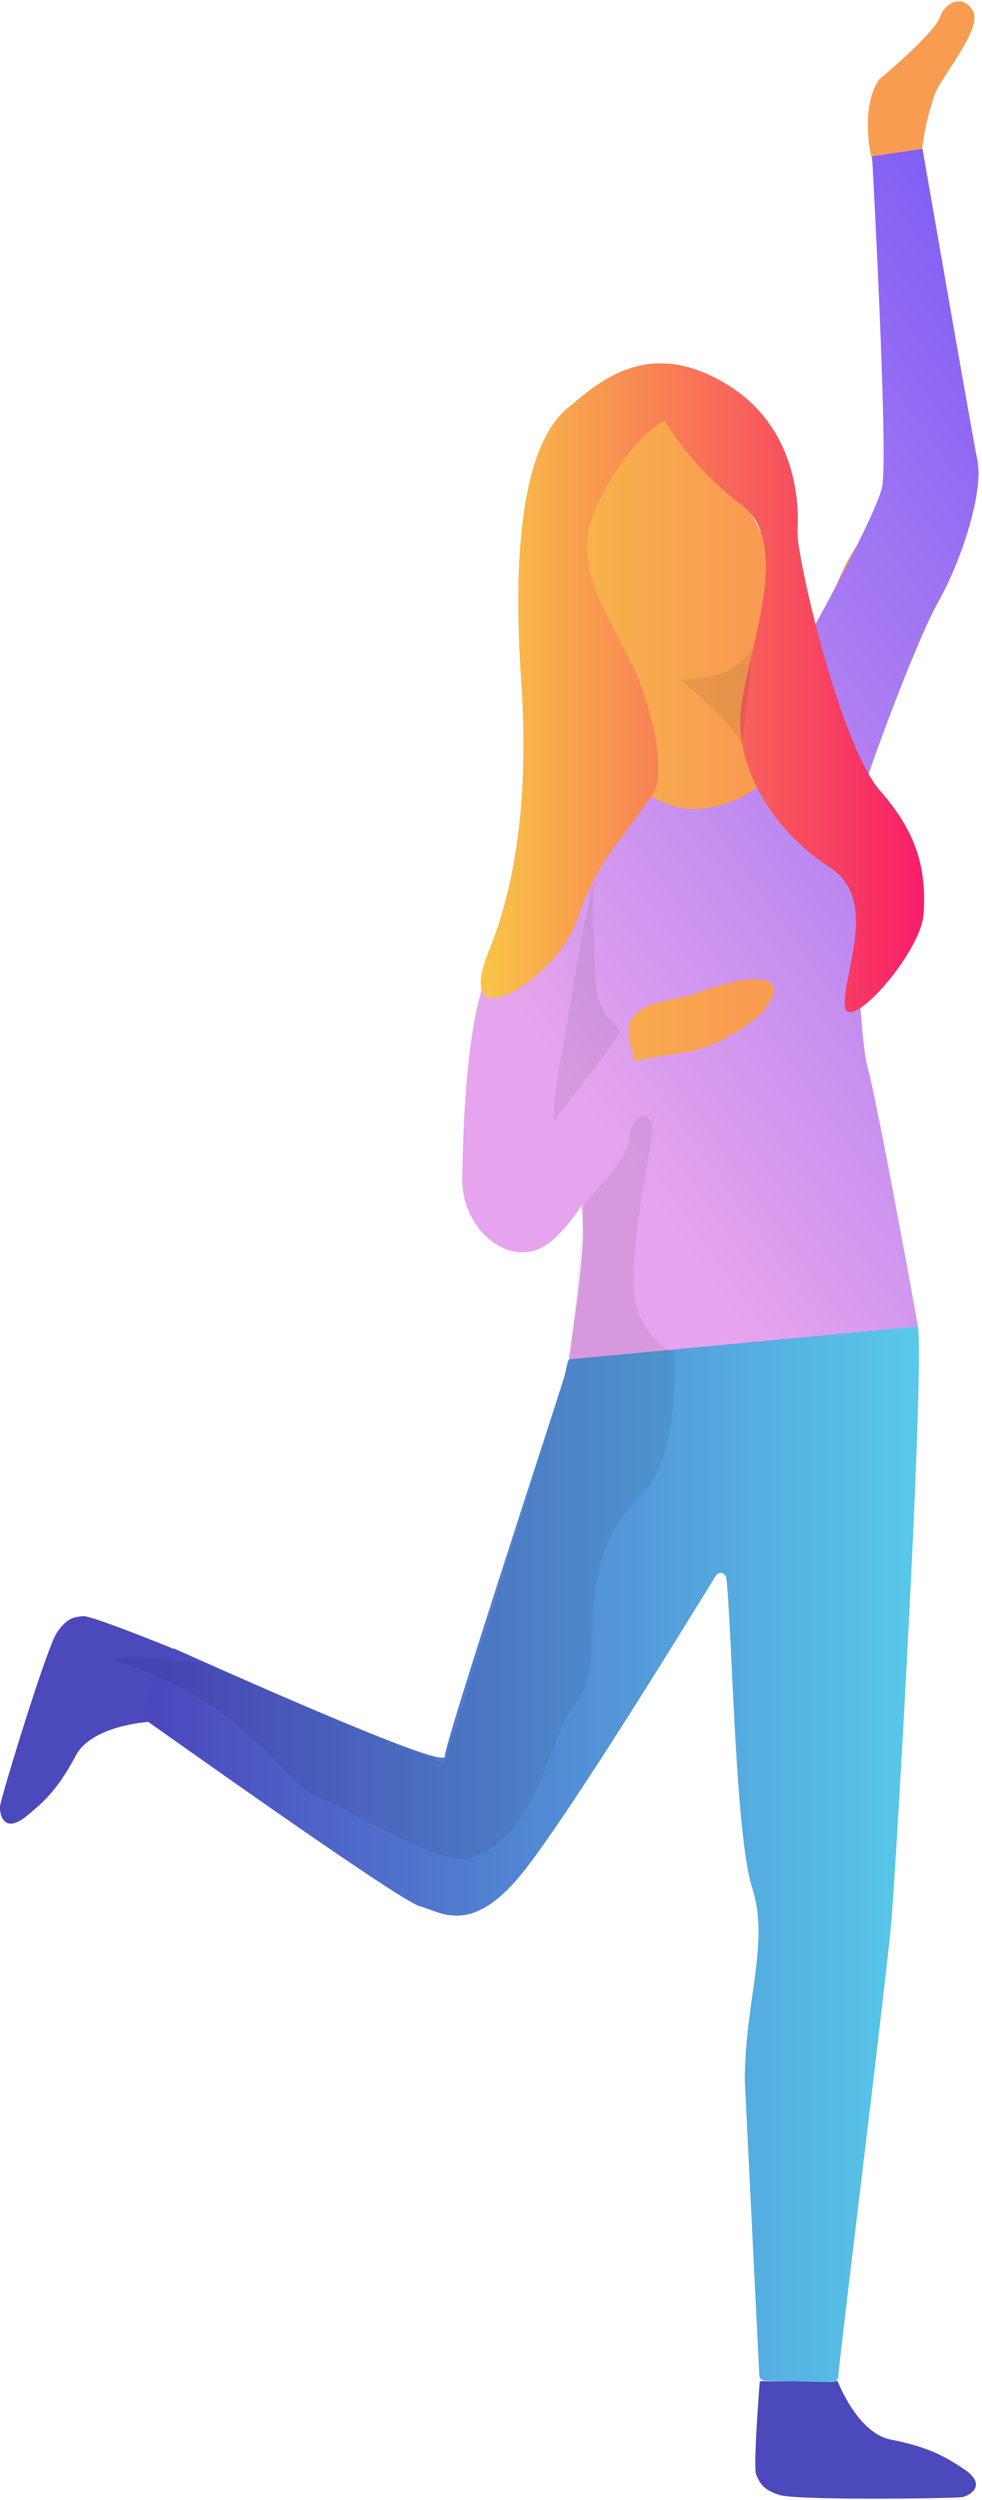 <?xml version="1.0" encoding="UTF-8" standalone="no"?><!DOCTYPE svg PUBLIC "-//W3C//DTD SVG 1.1//EN" "http://www.w3.org/Graphics/SVG/1.1/DTD/svg11.dtd"><svg width="100%" height="100%" viewBox="0 0 123 313" version="1.1" xmlns="http://www.w3.org/2000/svg" xmlns:xlink="http://www.w3.org/1999/xlink" xml:space="preserve" xmlns:serif="http://www.serif.com/" style="fill-rule:evenodd;clip-rule:evenodd;stroke-linejoin:round;stroke-miterlimit:2;"><g><path d="M120.553,309.015c-1.751,-1.125 -3.815,-2.563 -8.942,-3.564c-4.189,-0.75 -6.69,-7.315 -6.69,-7.315l-9.754,-0c-0,-0 -0.876,10.879 -0.438,11.755c0.438,0.875 0.688,1.813 2.939,2.501c2.251,0.688 22.009,0.438 22.885,0.25c0.875,-0.188 3.314,-1.501 -0,-3.627Z" style="fill:#4b49bb;fill-rule:nonzero;"/><path d="M7.128,204.407c-1.313,1.939 -7.065,20.822 -7.128,21.76c-0.063,0.938 0.438,3.626 3.439,1.125c1.626,-1.375 3.627,-2.876 6.065,-7.503c2.001,-3.752 9.004,-4.189 9.004,-4.189l3.001,-9.254c0,-0 -10.129,-4.127 -11.129,-4.002c-1.001,0.125 -1.939,0.125 -3.252,2.063Z" style="fill:#4b49bb;fill-rule:nonzero;"/></g><path d="M71.344,170.142c-0.25,0.063 -0.563,1.876 -0.626,2.126c-1.438,4.627 -15.006,45.895 -15.006,47.646c-0,1.751 -29.075,-11.38 -33.765,-13.443c-0.375,-0.188 -0.75,-0 -0.938,0.312c-0.938,2.001 -3.626,7.941 -2.688,8.629c1.188,0.813 31.763,22.635 34.264,23.26c2.502,0.625 6.253,3.752 12.506,-3.751c5.377,-6.441 20.384,-30.826 24.573,-37.642c0.188,-0.313 0.625,-0.438 0.938,-0.25c0.188,0.125 0.313,0.313 0.375,0.563c0.751,6.565 1.063,32.014 3.252,38.829c2.188,6.816 -0.938,14.131 -0.938,24.136l1.813,36.828c0,0.375 0.313,0.688 0.688,0.688l8.441,0.188c0.375,-0 0.688,-0.25 0.75,-0.626c0.563,-5.94 6.128,-50.459 6.691,-57.4c0.625,-7.503 4.252,-70.468 3.251,-74.282c-0.75,-2.376 -38.954,3.439 -43.581,4.189Z" style="fill:url(#_Linear1);fill-rule:nonzero;"/><path d="M74.47,59.281c0,0 2.126,-8.503 3.814,-8.503c1.688,-0 11.943,1.25 13.193,7.253c1.251,6.002 5.941,9.379 5.941,16.632c-0,7.253 3.001,10.63 3.001,10.63c-0,-0 3.376,-10.692 5.877,-15.32c2.502,-4.627 6.941,-7.565 6.941,-10.692c-0,-3.126 -3.752,-38.642 -4.064,-39.579c-0.313,-0.938 -1.251,-6.566 0.938,-9.755c-0,0 6.753,-5.565 7.628,-7.816c0.688,-1.875 2.876,-2.938 4.127,-0.75c1.25,2.188 -3.939,8.129 -4.815,10.505c-0.75,2.251 -1.313,4.564 -1.563,6.94c-0,0.625 -1.251,10.067 -1.251,14.757c0,4.689 2.814,19.508 2.814,24.198c0,4.689 -10.379,23.51 -11.317,27.011c-0.938,3.502 -31.139,36.454 -31.764,37.392c-0.625,0.938 -3.752,8.191 -3.752,10.692c0,2.501 0,10.692 1.251,9.129c1.25,-1.563 6.44,-14.069 7.378,-15.632c0.938,-1.563 8.379,-3.064 11.88,-4.002c3.502,-0.938 8.629,0.938 8.004,3.127c-0.626,2.188 -10.818,6.315 -14.069,7.128c-2.063,0.5 -11.005,10.379 -11.63,13.193c-0.625,2.814 -8.816,-1.25 -8.816,-5.315c-0,-4.064 0.937,-24.823 2.188,-27.637c1.251,-2.814 6.941,-15.069 10.067,-21.384c3.126,-6.315 -3.752,-9.442 -5.002,-13.819c-1.251,-4.377 3.001,-18.383 3.001,-18.383Z" style="fill:url(#_Linear2);fill-rule:nonzero;"/><path d="M101.482,79.353c-0,-0 8.191,-14.694 9.004,-18.383c0.813,-3.69 -1.251,-41.394 -1.251,-41.394l6.315,-0.937c0,-0 6.066,34.952 6.878,39.017c0.813,4.064 -2.125,12.818 -4.939,17.757c-2.814,4.94 -10.567,25.637 -10.567,28.075c-0,2.439 0.5,25.636 1.75,30.138c1.251,4.502 6.316,32.452 6.316,32.452l-43.769,4.127c-0,-0 1.938,-12.193 1.813,-16.257c-0.313,-8.942 -2.751,-15.57 3.752,-19.759c4.376,-2.751 8.503,-1.438 13.193,-3.752c5.44,-2.688 6.69,-4.877 7.003,-6.377c0.187,-0.876 -1.188,-2.877 -9.629,0.25c-2.814,1.063 -8.504,1 -8.629,4.627c-0.063,3.064 3.877,9.691 -0.875,12.693c-0,-0 -5.44,12.818 -10.505,14.819c-4.377,1.688 -9.567,-2.939 -9.442,-9.004c0.125,-7.253 0.563,-21.134 3.877,-27.2c3.314,-6.065 12.38,-21.634 14.006,-22.885c1.626,-1.25 6.565,4.69 12.318,3.877c5.752,-0.813 8.129,-3.501 9.379,-6.315c1.251,-2.814 4.002,-15.569 4.002,-15.569Z" style="fill:url(#_Linear3);fill-rule:nonzero;"/><path d="M83.224,52.653c2.563,4.127 5.877,7.691 9.754,10.63c6.628,5.127 0.063,19.384 -0.25,26.512c-0.25,5.69 3.126,13.568 11.317,18.883c5.878,3.877 1.751,12.63 1.751,17.007c0,4.377 9.504,-6.19 9.88,-11.192c0.437,-6.19 -1.126,-10.567 -5.503,-15.569c-4.064,-4.69 -8.816,-22.26 -10.129,-30.576c-0.125,-0.876 -0.188,-1.688 -0.125,-2.564c0.125,-2.939 -0.25,-12.255 -8.629,-17.507c-10.004,-6.253 -16.257,-0.501 -20.322,2.938c-4.939,4.19 -6.94,15.882 -5.689,34.015c1.25,18.133 -1.876,28.45 -4.002,33.702c-4.877,11.943 8.378,3.564 10.817,-3.314c3.126,-8.816 5.315,-9.504 9.754,-16.382c1.751,-2.688 -0.562,-11.817 -2.501,-15.632c-3.689,-7.378 -5.815,-10.442 -5.815,-15.444c0,-5.002 5.94,-13.631 9.692,-15.507Z" style="fill:url(#_Linear4);fill-rule:nonzero;"/><path d="M85.162,85.043c0,-0 7.066,0.437 9.004,-4.065c0.188,-0.5 -1.125,13.756 -1.501,11.88c-0.5,-1.938 -7.503,-7.815 -7.503,-7.815Z" style="fill-opacity:0.07;fill-rule:nonzero;"/><path d="M72.719,117.994c0,0 -1.625,10.13 -2.501,14.757c-0.5,2.501 -0.813,5.002 -0.875,7.566c-0,-0 6.002,-7.504 7.941,-10.505c1.188,-1.876 -2.439,-0.938 -2.751,-7.816c-0.313,-6.878 -0.251,-11.317 -0.251,-11.317l-1.563,7.315Z" style="fill-opacity:0.07;fill-rule:nonzero;"/><path d="M73.219,150.571c0,0 5.378,-5.252 5.628,-8.003c0.313,-3.627 2.876,-3.439 2.876,-1.188c0,2.251 -4.002,19.071 -1.563,23.51c2.439,4.439 4.377,4.377 4.377,4.377l-13.131,0.938l1.813,-19.634Z" style="fill-opacity:0.07;fill-rule:nonzero;"/><path d="M84.474,169.204c0,0 0.751,13.381 -4.001,17.821c-9.692,9.066 -4.002,20.946 -8.316,26.136c-3.627,4.314 -4.565,16.757 -13.256,19.509c-3.439,1.125 -15.82,-6.441 -18.321,-7.316c-5.315,-1.813 -9.066,-12.005 -25.636,-17.258c-3.877,-1.25 10.192,0.063 10.192,0.063l30.513,12.63l15.757,-50.584l13.068,-1.001Z" style="fill-opacity:0.07;fill-rule:nonzero;"/><defs><linearGradient id="_Linear1" x1="0" y1="0" x2="1" y2="0" gradientUnits="userSpaceOnUse" gradientTransform="matrix(96.864,0,0,96.864,18.125,231.823)"><stop offset="0" style="stop-color:#4b45bd;stop-opacity:1"/><stop offset="1" style="stop-color:#58caea;stop-opacity:1"/></linearGradient><linearGradient id="_Linear2" x1="0" y1="0" x2="1" y2="0" gradientUnits="userSpaceOnUse" gradientTransform="matrix(71.664,0,0,71.664,21.134,86.372)"><stop offset="0" style="stop-color:#f87b58;stop-opacity:1"/><stop offset="0.5" style="stop-color:#f8c548;stop-opacity:1"/><stop offset="1" style="stop-color:#f89c51;stop-opacity:1"/></linearGradient><linearGradient id="_Linear3" x1="0" y1="0" x2="1" y2="0" gradientUnits="userSpaceOnUse" gradientTransform="matrix(90.358,-62.89,62.89,90.358,64.3,126.104)"><stop offset="0" style="stop-color:#e5a4ed;stop-opacity:1"/><stop offset="1" style="stop-color:#7a5bf5;stop-opacity:1"/></linearGradient><linearGradient id="_Linear4" x1="0" y1="0" x2="1" y2="0" gradientUnits="userSpaceOnUse" gradientTransform="matrix(55.538,0,0,55.538,60.208,86.108)"><stop offset="0" style="stop-color:#f8c547;stop-opacity:1"/><stop offset="1" style="stop-color:#f71d69;stop-opacity:1"/></linearGradient></defs></svg>